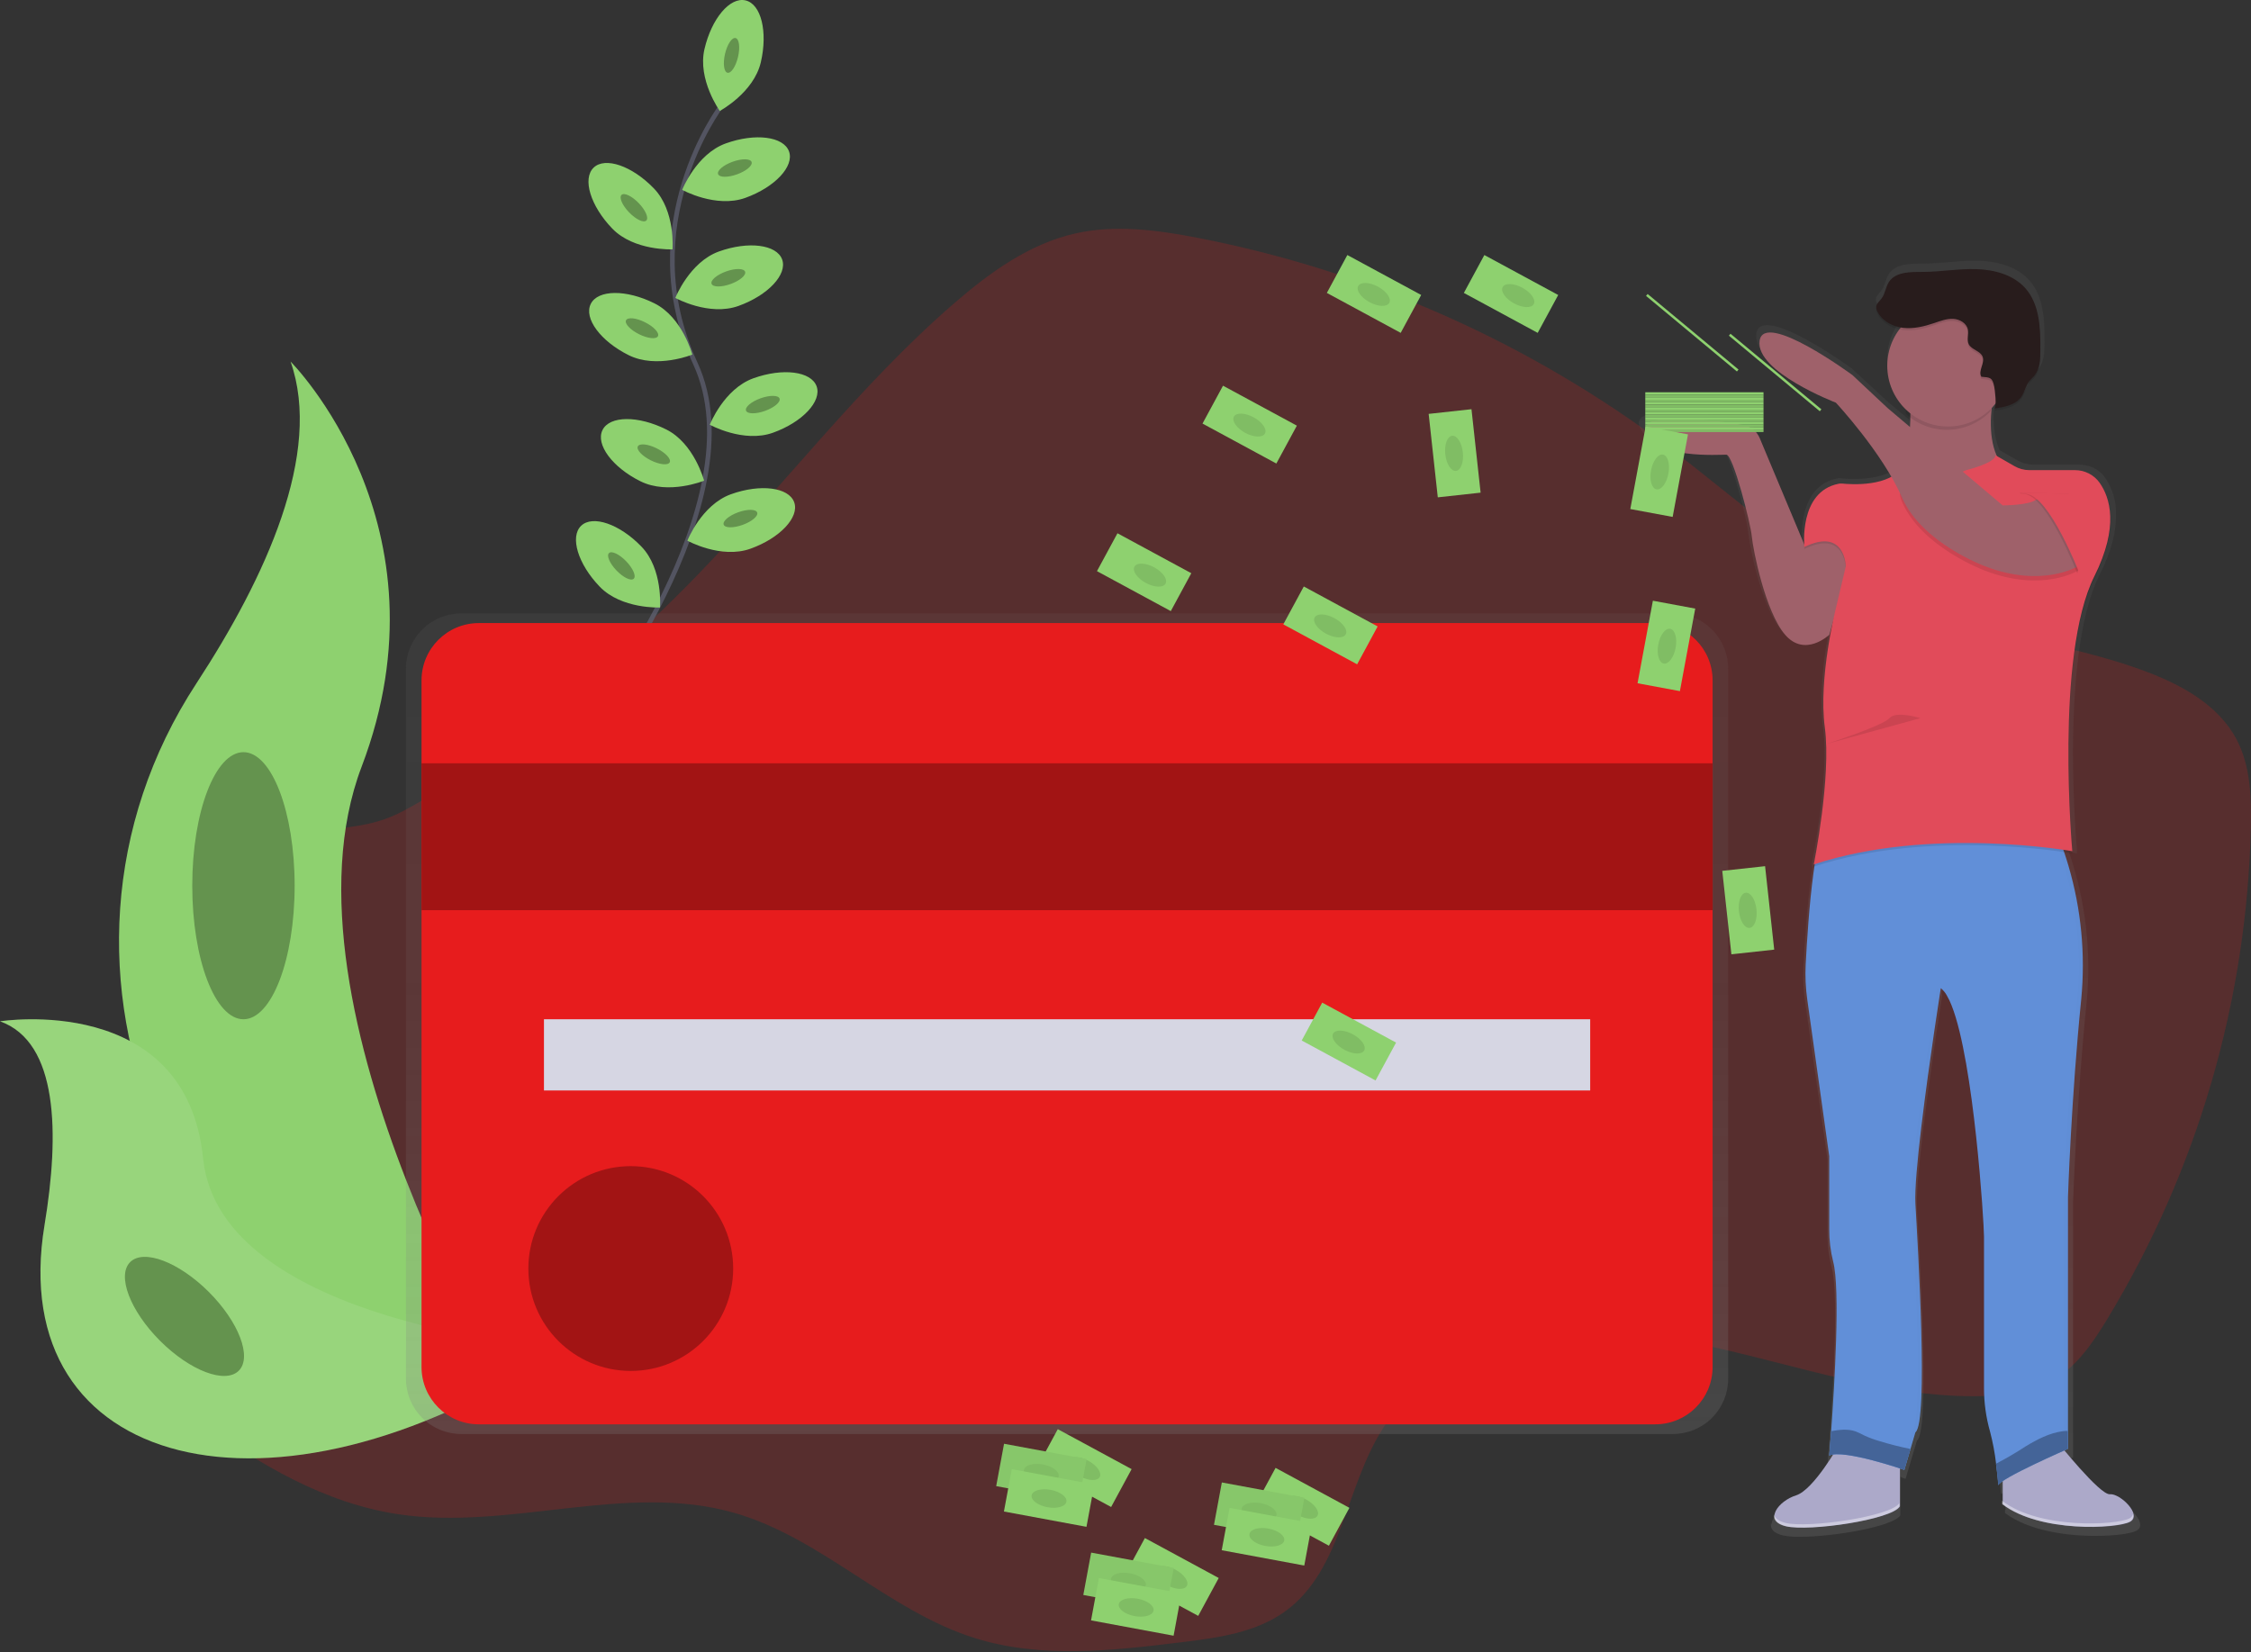 <svg width="974" height="715" viewBox="0 0 974 715" fill="none" xmlns="http://www.w3.org/2000/svg">
<rect x="0" y="0" width="974" height="715" fill="#333333" stroke="none"/>
<g clip-path="url(#clip0_131_2)">
<path opacity="0.2" d="M128.9 362C116.09 365.87 104.1 375.24 100.9 388.24C97.24 403.18 105.68 418.24 106.9 433.58C110.84 483.84 39.34 519.3 49.54 568.67C53.59 588.3 69.96 602.74 86.09 614.67C111.93 633.72 140.6 650.55 172.35 655.3C220.54 662.52 270.89 641.3 317.73 654.71C355.51 665.53 384.42 697.24 421.94 708.94C450.5 717.85 481.27 714.34 510.94 710.73C526.94 708.79 543.7 706.55 556.61 696.95C580.61 679.08 582.12 643.79 598.19 618.5C623.01 579.5 677.43 571.84 723.06 579.42C768.69 587 813 605.66 859.23 604.14C869.11 603.81 879.23 602.47 887.85 597.62C898.33 591.73 905.41 581.35 911.67 571.08C950.795 506.648 972.271 433.052 973.94 357.69C974.21 344.74 973.75 331.23 967.66 319.8C959.96 305.34 944.57 296.69 929.25 290.87C892.46 276.87 851.82 274.58 815.77 258.79C781 243.56 752.84 216.85 722.56 193.96C662.218 148.432 592.277 117.284 518.07 102.89C500.68 99.53 482.63 97.13 465.35 101.01C445.44 105.48 428.28 117.89 412.85 131.25C371.8 166.79 338.9 210.64 301.07 249.59C274.973 276.451 246.556 300.956 216.15 322.82C202.15 332.91 187.27 344.89 171.67 352.35C157.39 359.17 144 357.45 128.9 362Z" fill="#E71C1D"/>
<path d="M311.88 46.14C311.88 46.14 273.23 97.47 300.88 157.3C328.53 217.13 252.69 313.26 252.69 313.26" stroke="#535461" stroke-width="2" stroke-miterlimit="10"/>
<path d="M329.21 26.93C326.14 40.14 311.45 48.01 311.45 48.01C311.45 48.01 301.75 34.46 304.82 21.25C307.89 8.04 315.82 -1.4 322.58 0.17C329.34 1.74 332.28 13.72 329.21 26.93Z" fill="#8ED16F"/>
<path d="M319.343 24.628C320.308 20.481 319.83 16.826 318.276 16.464C316.721 16.102 314.679 19.171 313.714 23.318C312.748 27.465 313.226 31.121 314.781 31.482C316.335 31.844 318.378 28.775 319.343 24.628Z" fill="#8ED16F"/>
<path opacity="0.3" d="M319.343 24.628C320.308 20.481 319.83 16.826 318.276 16.464C316.721 16.102 314.679 19.171 313.714 23.318C312.748 27.465 313.226 31.121 314.781 31.482C316.335 31.844 318.378 28.775 319.343 24.628Z" fill="black"/>
<path d="M322.53 85.62C309.77 90.22 295.18 82.16 295.18 82.16C295.18 82.16 301.28 66.65 314.05 62.06C326.82 57.47 339.05 59.06 341.4 65.52C343.75 71.98 335.29 81.02 322.53 85.62Z" fill="#8ED16F"/>
<path d="M318.946 75.435C322.948 73.987 325.753 71.597 325.21 70.097C324.668 68.597 320.983 68.554 316.98 70.002C312.978 71.45 310.173 73.84 310.716 75.34C311.258 76.84 314.943 76.883 318.946 75.435Z" fill="#8ED16F"/>
<path opacity="0.3" d="M318.946 75.435C322.948 73.987 325.753 71.597 325.21 70.097C324.668 68.597 320.983 68.554 316.98 70.002C312.978 71.45 310.173 73.84 310.716 75.34C311.258 76.84 314.943 76.883 318.946 75.435Z" fill="black"/>
<path d="M319.56 132.39C306.8 136.99 292.21 128.93 292.21 128.93C292.21 128.93 298.31 113.42 311.08 108.83C323.85 104.24 336.08 105.83 338.43 112.29C340.78 118.75 332.32 127.8 319.56 132.39Z" fill="#8ED16F"/>
<path d="M316.124 122.912C320.131 121.47 322.94 119.083 322.4 117.581C321.859 116.08 318.173 116.031 314.167 117.474C310.16 118.916 307.351 121.303 307.891 122.805C308.432 124.306 312.118 124.354 316.124 122.912Z" fill="#8ED16F"/>
<path opacity="0.3" d="M316.124 122.912C320.131 121.47 322.94 119.083 322.4 117.581C321.859 116.08 318.173 116.031 314.167 117.474C310.16 118.916 307.351 121.303 307.891 122.805C308.432 124.306 312.118 124.354 316.124 122.912Z" fill="black"/>
<path d="M334.47 187.26C321.71 191.86 307.12 183.8 307.12 183.8C307.12 183.8 313.22 168.29 325.99 163.7C338.76 159.11 350.99 160.7 353.34 167.16C355.69 173.62 347.23 182.69 334.47 187.26Z" fill="#8ED16F"/>
<path d="M331.036 177.806C335.043 176.364 337.852 173.977 337.312 172.476C336.771 170.974 333.085 170.926 329.078 172.368C325.072 173.81 322.263 176.197 322.803 177.699C323.344 179.201 327.03 179.249 331.036 177.806Z" fill="#8ED16F"/>
<path opacity="0.3" d="M331.036 177.806C335.043 176.364 337.852 173.977 337.312 172.476C336.771 170.974 333.085 170.926 329.078 172.368C325.072 173.81 322.263 176.197 322.803 177.699C323.344 179.201 327.03 179.249 331.036 177.806Z" fill="black"/>
<path d="M324.77 237.44C312.01 242.04 297.42 233.98 297.42 233.98C297.42 233.98 303.52 218.47 316.29 213.88C329.06 209.29 341.29 210.88 343.64 217.34C345.99 223.8 337.54 232.85 324.77 237.44Z" fill="#8ED16F"/>
<path d="M321.363 227.134C325.366 225.686 328.171 223.296 327.628 221.796C327.086 220.296 323.401 220.253 319.398 221.701C315.396 223.148 312.591 225.538 313.133 227.039C313.676 228.539 317.361 228.582 321.363 227.134Z" fill="#8ED16F"/>
<path opacity="0.3" d="M321.363 227.134C325.366 225.686 328.171 223.296 327.628 221.796C327.086 220.296 323.401 220.253 319.398 221.701C315.396 223.148 312.591 225.538 313.133 227.039C313.676 228.539 317.361 228.582 321.363 227.134Z" fill="black"/>
<path d="M264.92 98.91C274.34 108.67 290.99 107.91 290.99 107.91C290.99 107.91 292.36 91.3 282.94 81.54C273.52 71.78 261.85 67.76 256.87 72.54C251.89 77.32 255.5 89.15 264.92 98.91Z" fill="#8ED16F"/>
<path d="M279.643 95.446C280.792 94.338 279.325 90.956 276.368 87.892C273.41 84.829 270.082 83.244 268.934 84.352C267.785 85.461 269.252 88.843 272.209 91.906C275.167 94.97 278.495 96.555 279.643 95.446Z" fill="#8ED16F"/>
<path opacity="0.3" d="M279.643 95.446C280.792 94.338 279.325 90.956 276.368 87.892C273.41 84.829 270.082 83.244 268.934 84.352C267.785 85.461 269.252 88.843 272.209 91.906C275.167 94.97 278.495 96.555 279.643 95.446Z" fill="black"/>
<path d="M259.51 253.9C268.93 263.66 285.58 262.9 285.58 262.9C285.58 262.9 286.95 246.29 277.53 236.53C268.11 226.77 256.44 222.75 251.46 227.53C246.48 232.31 250.09 244.14 259.51 253.9Z" fill="#8ED16F"/>
<path d="M274.219 250.45C275.368 249.341 273.901 245.959 270.944 242.896C267.986 239.832 264.658 238.247 263.51 239.356C262.361 240.464 263.828 243.847 266.785 246.91C269.743 249.974 273.071 251.558 274.219 250.45Z" fill="#8ED16F"/>
<path opacity="0.3" d="M274.219 250.45C275.368 249.341 273.901 245.959 270.944 242.896C267.986 239.832 264.658 238.247 263.51 239.356C262.361 240.464 263.828 243.847 266.785 246.91C269.743 249.974 273.071 251.558 274.219 250.45Z" fill="black"/>
<path d="M272 153.69C284.14 159.75 299.57 153.45 299.57 153.45C299.57 153.45 295.32 137.34 283.19 131.28C271.06 125.22 258.71 125.28 255.62 131.52C252.53 137.76 259.86 147.63 272 153.69Z" fill="#8ED16F"/>
<path d="M284.689 145.484C285.402 144.056 282.891 141.357 279.081 139.455C275.271 137.554 271.604 137.171 270.891 138.599C270.179 140.027 272.69 142.726 276.5 144.627C280.31 146.528 283.976 146.912 284.689 145.484Z" fill="#8ED16F"/>
<path opacity="0.3" d="M284.689 145.484C285.402 144.056 282.891 141.357 279.081 139.455C275.271 137.554 271.604 137.171 270.891 138.599C270.179 140.027 272.69 142.726 276.5 144.627C280.31 146.528 283.976 146.912 284.689 145.484Z" fill="black"/>
<path d="M277.09 208.26C289.23 214.32 304.66 208.02 304.66 208.02C304.66 208.02 300.41 191.91 288.28 185.85C276.15 179.79 263.8 179.85 260.71 186.09C257.62 192.33 265 202.26 277.09 208.26Z" fill="#8ED16F"/>
<path d="M289.783 200.061C290.496 198.633 287.985 195.934 284.175 194.032C280.365 192.131 276.698 191.748 275.986 193.176C275.273 194.604 277.784 197.303 281.594 199.204C285.404 201.106 289.071 201.489 289.783 200.061Z" fill="#8ED16F"/>
<path opacity="0.3" d="M289.783 200.061C290.496 198.633 287.985 195.934 284.175 194.032C280.365 192.131 276.698 191.748 275.986 193.176C275.273 194.604 277.784 197.303 281.594 199.204C285.404 201.106 289.071 201.489 289.783 200.061Z" fill="black"/>
<path d="M125.73 156.47C125.73 156.47 196.32 227.06 156.47 331.81C116.62 436.56 224.78 610.75 224.78 610.75C224.78 610.75 223.62 610.58 221.47 610.2C76.47 584.61 4.47 418.79 85.07 295.61C115 249.81 139.65 196.09 125.73 156.47Z" fill="#8ED16F"/>
<path d="M0 441.98C0 441.98 80.55 429.15 87.89 501.34C95.23 573.53 242.78 583.54 242.78 583.54C242.78 583.54 241.78 584.2 240.01 585.38C118.18 665.38 1.72 636.32 19.27 530.13C25.81 490.64 25.27 450.99 0 441.98Z" fill="#8ED16F"/>
<g opacity="0.3">
<path opacity="0.3" d="M0 441.98C0 441.98 80.55 429.15 87.89 501.34C95.23 573.53 242.78 583.54 242.78 583.54C242.78 583.54 241.78 584.2 240.01 585.38C118.18 665.38 1.72 636.32 19.27 530.13C25.81 490.64 25.27 450.99 0 441.98Z" fill="white"/>
</g>
<path d="M105.34 441.09C117.573 441.09 127.49 415.217 127.49 383.3C127.49 351.383 117.573 325.51 105.34 325.51C93.107 325.51 83.19 351.383 83.19 383.3C83.19 415.217 93.107 441.09 105.34 441.09Z" fill="#8ED16F"/>
<path opacity="0.3" d="M105.34 441.09C117.573 441.09 127.49 415.217 127.49 383.3C127.49 351.383 117.573 325.51 105.34 325.51C93.107 325.51 83.19 351.383 83.19 383.3C83.19 415.217 93.107 441.09 105.34 441.09Z" fill="black"/>
<path d="M103.316 593.182C109.147 587.351 103.353 572.104 90.376 559.127C77.399 546.15 62.152 540.357 56.322 546.187C50.491 552.018 56.285 567.264 69.262 580.242C82.239 593.219 97.486 599.012 103.316 593.182Z" fill="#8ED16F"/>
<path opacity="0.3" d="M103.316 593.182C109.147 587.351 103.353 572.104 90.376 559.127C77.399 546.15 62.152 540.357 56.322 546.187C50.491 552.018 56.285 567.264 69.262 580.242C82.239 593.219 97.486 599.012 103.316 593.182Z" fill="black"/>
<path d="M723.89 265.46H199.55C193.214 265.46 187.138 267.977 182.657 272.457C178.177 276.937 175.66 283.014 175.66 289.35V596.68C175.66 603.016 178.177 609.093 182.657 613.573C187.138 618.053 193.214 620.57 199.55 620.57H723.89C730.226 620.57 736.303 618.053 740.783 613.573C745.263 609.093 747.78 603.016 747.78 596.68V289.35C747.78 283.014 745.263 276.937 740.783 272.457C736.303 267.977 730.226 265.46 723.89 265.46V265.46Z" fill="url(#paint0_linear_131_2)"/>
<path d="M716.23 269.64H207.2C193.498 269.64 182.39 280.748 182.39 294.45V591.58C182.39 605.282 193.498 616.39 207.2 616.39H716.23C729.932 616.39 741.04 605.282 741.04 591.58V294.45C741.04 280.748 729.932 269.64 716.23 269.64Z" fill="#E71C1D"/>
<path d="M741.04 330.32H182.39V393.89H741.04V330.32Z" fill="#E71C1D"/>
<path opacity="0.3" d="M741.04 330.32H182.39V393.89H741.04V330.32Z" fill="black"/>
<path d="M688.07 441.09H235.37V471.91H688.07V441.09Z" fill="#D6D6E3"/>
<path d="M272.93 593.28C297.402 593.28 317.24 573.442 317.24 548.97C317.24 524.498 297.402 504.66 272.93 504.66C248.458 504.66 228.62 524.498 228.62 548.97C228.62 573.442 248.458 593.28 272.93 593.28Z" fill="#E71C1D"/>
<path opacity="0.3" d="M272.93 593.28C297.402 593.28 317.24 573.442 317.24 548.97C317.24 524.498 297.402 504.66 272.93 504.66C248.458 504.66 228.62 524.498 228.62 548.97C228.62 573.442 248.458 593.28 272.93 593.28Z" fill="black"/>
<path d="M709.28 184.14C709.995 186.402 711.514 188.323 713.55 189.54C722.74 195.61 742.72 194.32 745.12 194.32C745.63 194.32 746.3 195.23 747.04 196.76C750.57 204.04 756.04 225.38 756.41 230.18C756.9 235.99 762.3 263.18 771.14 273.31C771.41 273.62 771.68 273.91 771.94 274.18C780.61 282.89 790.78 273.31 790.78 273.31L792.24 268.24C791.83 270.24 791.37 272.57 790.91 275.18C790.68 276.49 790.45 277.88 790.23 279.31C788.913 287.368 788.221 295.515 788.16 303.68C788.138 306.644 788.265 309.608 788.54 312.56C788.62 313.38 788.71 314.19 788.82 314.98C789.272 318.575 789.492 322.196 789.48 325.82C789.4 347.34 783.91 374.11 783.91 374.11L784.12 374.04C783.99 374.71 783.91 375.04 783.91 375.04L784.23 374.94C784.077 375.933 783.93 376.95 783.79 377.99C781.93 391.49 780.86 408.29 780.35 417.99C780.086 423.107 780.314 428.237 781.03 433.31L790.79 502.02V534.02C790.757 538.869 791.349 543.702 792.55 548.4C795.73 560.49 793.11 602.69 791.64 622.71C791.23 628.17 790.91 631.99 790.82 633.09V633.42L791.1 633.31C791.1 633.54 791.1 633.66 791.1 633.66C791.517 633.482 791.953 633.354 792.4 633.28C788.53 639.28 781.52 649.2 776.13 650.87C772.954 651.838 770.128 653.711 768 656.26L767.86 656.45L767.66 656.73C766.994 657.622 766.589 658.681 766.49 659.79C766.412 659.599 766.352 659.402 766.31 659.2C765.9 661.43 767.24 663.47 771.45 664.46C773.905 664.928 776.402 665.13 778.9 665.06C793.5 665.06 819.41 660.57 822.27 655.74V639.08L822.74 639.23V639.38L824.53 639.97L829.44 623.49C835.33 619.13 830.44 541.1 829.44 523.17C828.54 506.83 838.65 441.83 840.44 430.38L840.2 430.09L840.47 428.42C840.83 428.681 841.165 428.976 841.47 429.3C842.058 429.998 842.57 430.755 843 431.56C843.845 432.991 844.571 434.49 845.17 436.04C855.05 460.68 859.5 531.14 859.5 537.46V603.72C859.48 610.259 860.389 616.767 862.2 623.05C863.107 626.357 863.809 629.716 864.3 633.11C864.51 634.44 864.69 635.76 864.86 637.02C865.03 638.28 865.2 639.72 865.33 640.9C865.33 641.21 865.4 641.51 865.43 641.79C865.46 642.07 865.43 642.06 865.43 642.2C865.7 644.81 865.84 646.52 865.84 646.52C865.877 646.377 865.945 646.244 866.04 646.13L866.09 646.76C866.161 646.521 866.295 646.307 866.48 646.14C866.887 645.741 867.329 645.38 867.8 645.06V653.48L867.56 653.3V654.75C877.74 662.43 894.31 664.75 907.03 664.66C915.28 664.66 921.96 663.66 924.28 662.5C927.6 660.87 925.78 657.07 922.76 654.16C920.42 651.9 917.37 650.16 915.44 650.38C912.22 650.73 901.21 638.26 895.44 631.43L896.09 631.14L897.01 630.74V520.26C897.01 520.26 898.49 476.64 902.9 433.5C904.993 411.754 902.419 389.811 895.35 369.14L895.21 368.73L896.55 368.94C897.97 369.16 898.73 369.29 898.73 369.29C898.73 369.29 898.73 368.95 898.64 368.29H898.73C898.73 368.29 897.01 349.58 896.99 326.08C896.99 299.44 899.24 266.96 908.55 248.58C913.91 238 915.7 229.58 915.55 222.94C915.784 217.097 914.102 211.338 910.76 206.54C909.358 204.608 907.452 203.1 905.25 202.18L905.06 202.07H904.96C903.352 201.419 901.635 201.08 899.9 201.07H879.79C877.463 201.072 875.174 200.469 873.15 199.32L865.28 194.86C862.66 189.13 862.28 182.03 862.84 175.37C862.84 174.84 862.94 174.31 862.99 173.79L863.56 173.19C864 172.72 864.41 172.19 864.81 171.74C864.801 172.135 864.771 172.529 864.72 172.92C864.62 173.55 864.45 173.92 864.18 174C868.48 173.44 873.28 172.59 875.92 169.27C876.03 169.14 876.13 169 876.23 168.86C877.01 167.597 877.657 166.257 878.16 164.86C878.53 163.906 879.024 163.005 879.63 162.18C880.29 161.32 881.15 160.62 881.86 159.8L881.98 159.66C884.51 156.66 884.65 152.36 884.68 148.44C884.73 138.92 884.45 128.44 878.08 121.3C872.79 115.36 864.35 113.11 856.34 112.85C848.33 112.59 840.34 114.03 832.34 114.07C826.9 114.07 820.34 113.98 817.34 118.48C815.87 120.69 815.69 123.58 814.09 125.7C813.17 126.92 811.76 127.97 811.68 129.49C811.67 130.191 811.85 130.882 812.2 131.49V131.56C814.14 135.38 818.26 137.76 822.56 138.51C821.833 139.385 821.165 140.307 820.56 141.27C817.935 145.467 816.548 150.32 816.56 155.27C816.56 155.85 816.56 156.42 816.62 156.99C817.066 163.714 820.064 170.013 825 174.6C824.92 175.16 824.84 175.72 824.75 176.27L824.93 176.43C825.497 176.943 826.087 177.43 826.7 177.89L826.92 178.06C826.92 178.41 826.92 178.76 826.92 179.06C826.92 179.64 826.92 180.23 826.86 180.8C826.8 181.37 826.86 181.72 826.8 182.18L826.67 182.07L816.9 173.91L801.19 159.37C801.19 159.37 761.91 130.78 759.94 144.37C759.702 146.784 760.368 149.2 761.81 151.15C769.02 162.15 793.81 171.51 793.81 171.51C793.81 171.51 808.59 187.14 818.48 203.99C818.13 204.18 817.78 204.36 817.41 204.53C808.61 208.62 795.77 206.89 795.77 206.89C780.94 209.2 779.6 225.45 779.68 232.02C779.68 232.33 779.68 232.63 779.68 232.9C779.68 233.17 779.68 233.23 779.68 233.38L760 187.17L759.94 187.03C759.298 185.526 758.287 184.207 757.001 183.197C755.714 182.187 754.194 181.517 752.58 181.25C739.42 179.04 706.53 174.43 709.28 184.14ZM791.67 633.14C791.957 633.072 792.248 633.018 792.54 632.98L792.45 633.12L791.67 633.14Z" fill="url(#paint1_linear_131_2)"/>
<path d="M890 623.69C890 623.69 908.64 647.12 912.95 646.64C917.26 646.16 927.29 655.72 921.56 658.64C915.83 661.56 882.84 663.42 866.56 650.99V632.26L890 623.69Z" fill="#ACA9C9"/>
<path d="M795.81 625.12C795.81 625.12 784.81 644.72 777.17 647.12C769.53 649.52 762.83 658.12 772.87 660.51C782.91 662.9 818.77 657.64 822.11 651.9V626.55L795.81 625.12Z" fill="#ACA9C9"/>
<path d="M782 432.57L791.5 500.35V531.86C791.471 536.64 792.049 541.405 793.22 546.04C796.32 557.97 793.77 599.59 792.33 619.34C791.86 625.78 791.5 629.9 791.5 629.9C797.71 627.03 824.01 636.11 824.01 636.11L826.67 627.06L828.79 619.86C834.53 615.56 829.79 538.59 828.79 520.86C828.14 508.75 833.54 469.49 837 445.96C838 439.31 838.81 433.96 839.3 430.74C839.61 428.74 839.78 427.63 839.78 427.63C840.834 428.489 841.71 429.546 842.36 430.74C843.183 432.153 843.889 433.632 844.47 435.16C854.09 459.47 858.47 528.97 858.47 535.16V600.52C858.45 606.968 859.336 613.388 861.1 619.59C862.284 624.114 863.15 628.715 863.69 633.36C864.37 638.55 864.69 642.73 864.69 642.73C865.17 639.86 894.81 626.95 894.81 626.95V517.95C894.81 517.95 896.24 474.95 900.55 432.37C902.402 413.002 900.535 393.458 895.05 374.79C893.86 370.72 892.67 367.27 891.64 364.54C889.89 359.89 888.64 357.32 888.64 357.32H791C789.36 357.63 788 360.93 786.77 365.94C785.97 369.3 785.27 373.42 784.66 377.94C782.85 391.25 781.81 407.82 781.31 417.4C781.058 422.467 781.289 427.547 782 432.57V432.57Z" fill="#618FD8"/>
<g opacity="0.1">
<path opacity="0.1" d="M893.09 627.26V518.26C893.09 518.26 894.52 475.26 898.83 432.68C903.14 390.1 886.83 357.62 886.83 357.62H888.74C888.74 357.62 904.99 390.13 900.74 432.68C896.49 475.23 895 518.26 895 518.26V627.26C895 627.26 865.36 640.17 864.88 643.04C864.88 643.04 864.88 642.4 864.73 641.3C871.19 636.81 893.09 627.26 893.09 627.26Z" fill="black"/>
<path opacity="0.1" d="M794.37 629.6C793.468 629.619 792.577 629.802 791.74 630.14V629.66C792.614 629.572 793.493 629.552 794.37 629.6V629.6Z" fill="black"/>
<path opacity="0.1" d="M827.12 620.1C832.86 615.8 828.12 538.83 827.12 521.1C826.12 503.37 838.12 427.88 838.12 427.88C838.748 428.365 839.304 428.938 839.77 429.58C838.01 440.86 828.17 504.99 829.04 521.1C830.04 538.79 834.78 615.76 829.04 620.1L824.26 636.35L822.52 635.77L827.12 620.1Z" fill="black"/>
</g>
<path d="M801.54 239.31L791.54 274.69C791.54 274.69 781.02 284.69 772.42 274.69C763.82 264.69 758.52 237.88 758 232.14C757.48 226.4 749.87 196.76 747 196.76C744.13 196.76 715.45 198.67 712.1 186.76C709.42 177.18 741.44 181.76 754.26 183.91C755.839 184.179 757.324 184.842 758.577 185.839C759.831 186.835 760.812 188.133 761.43 189.61L781.09 236.56C781.09 236.56 791.5 224.49 801.54 239.31Z" fill="#9F616A"/>
<path d="M866.08 157.08C866.08 157.08 853.65 191.98 869.43 204.41C885.21 216.84 813 220.19 813 220.19L822.8 210.87C822.8 210.87 829.73 183.38 824.95 160.43L866.08 157.08Z" fill="#9F616A"/>
<path opacity="0.1" d="M850.78 204.41C850.78 204.41 863.45 201.3 863.45 197.96L874.68 204.41H902.89C902.89 204.41 923.45 215.88 906.24 250.31C889.03 284.74 896.68 369.31 896.68 369.31C896.68 369.31 835.49 358.31 784.81 375.05C784.81 375.05 792.46 337.28 789.59 315.77C786.72 294.26 794.37 264.14 794.37 264.14L798.67 245.97C798.67 245.97 798.43 228.97 780.74 237.6C780.74 237.6 778.11 212.98 796.28 210.11C796.28 210.11 817.28 212.98 823.53 202.46C823.53 202.5 837.4 210.63 850.78 204.41Z" fill="black"/>
<path d="M850.78 203.46C850.78 203.46 863.45 200.35 863.45 197.01L871.68 201.74C873.646 202.867 875.873 203.46 878.14 203.46H897.87C899.932 203.454 901.966 203.939 903.804 204.874C905.642 205.81 907.231 207.169 908.44 208.84C912.97 215.21 917.03 227.77 906.24 249.36C889.03 283.78 896.68 368.36 896.68 368.36C896.68 368.36 835.49 357.36 784.81 374.1C784.81 374.1 792.46 336.33 789.59 314.82C786.72 293.31 794.37 263.26 794.37 263.26L798.67 245.09C798.67 245.09 798.43 228.09 780.74 236.72C780.74 236.72 778.18 212.78 795.53 209.36C796.012 209.253 796.508 209.219 797 209.26C800.71 209.65 818 210.9 823.54 201.53C823.53 201.54 837.4 209.67 850.78 203.46Z" fill="#E14B5A"/>
<path opacity="0.1" d="M899.07 246.96C899.07 246.96 883.77 256.52 858.91 246.96C858.91 246.96 831.66 236.96 823.05 217.32C814.44 197.68 866.55 220.67 866.55 220.67C866.55 220.67 877.55 220.67 880.89 218.28C884.23 215.89 907.67 236.44 899.07 246.96Z" fill="black"/>
<path d="M899.07 245.05C899.07 245.05 883.77 254.61 858.91 245.05C858.91 245.05 831.66 235.05 823.05 215.41C814.44 195.77 794.37 174.26 794.37 174.26C794.37 174.26 759.47 160.87 761.37 147.49C763.27 134.11 801.53 162.31 801.53 162.31L816.83 176.65L866.55 218.72C866.55 218.72 877.55 218.72 880.89 216.33C884.23 213.94 907.67 234.53 899.07 245.05Z" fill="#9F616A"/>
<path opacity="0.1" d="M824.49 161.86L865.6 158.51C863.487 164.83 862.049 171.357 861.31 177.98C856.531 182.936 849.997 185.817 843.114 186.004C836.232 186.191 829.551 183.669 824.51 178.98C825.558 173.321 825.551 167.517 824.49 161.86V161.86Z" fill="black"/>
<path d="M842.9 184.57C857.419 184.57 869.19 172.8 869.19 158.28C869.19 143.76 857.419 131.99 842.9 131.99C828.38 131.99 816.61 143.76 816.61 158.28C816.61 172.8 828.38 184.57 842.9 184.57Z" fill="#9F616A"/>
<path opacity="0.1" d="M857.33 163.99C855.79 161.45 858.92 158.14 857.89 155.36C856.94 152.8 853.16 152.36 851.89 149.97C850.89 148.04 851.89 145.67 851.49 143.54C850.92 140.79 847.96 139.08 845.15 138.94C842.34 138.8 839.63 139.85 836.96 140.75C832.61 142.22 828.03 143.35 823.47 142.83C818.91 142.31 814.36 139.83 812.33 135.76C811.998 135.167 811.823 134.499 811.82 133.82C811.9 132.32 813.28 131.29 814.17 130.09C815.73 128 815.91 125.15 817.33 122.97C820.23 118.53 826.6 118.64 831.9 118.62C839.7 118.62 847.46 117.16 855.26 117.42C863.06 117.68 871.26 119.89 876.43 125.75C882.63 132.8 882.91 143.12 882.86 152.52C882.86 156.39 882.7 160.6 880.23 163.59C879.51 164.46 878.63 165.18 877.94 166.07C876.44 168.07 876.04 170.63 874.63 172.66C872.13 176.27 867.25 177.15 862.9 177.73C864.18 177.56 863.12 168.99 862.9 168.2C862.06 164.26 861.15 164.34 857.33 163.99Z" fill="black"/>
<path d="M857.33 163.04C855.79 160.5 858.92 157.19 857.89 154.41C856.94 151.85 853.16 151.41 851.89 149.02C850.89 147.09 851.89 144.72 851.49 142.59C850.92 139.84 847.96 138.13 845.15 137.99C842.34 137.85 839.63 138.9 836.96 139.8C832.61 141.27 828.03 142.4 823.47 141.88C818.91 141.36 814.36 138.88 812.33 134.81C811.998 134.217 811.823 133.549 811.82 132.87C811.9 131.37 813.28 130.34 814.17 129.14C815.73 127.05 815.91 124.2 817.33 122.02C820.23 117.58 826.6 117.69 831.9 117.67C839.7 117.67 847.46 116.21 855.26 116.47C863.06 116.73 871.26 118.94 876.43 124.8C882.63 131.85 882.91 142.17 882.86 151.57C882.86 155.44 882.7 159.65 880.23 162.64C879.51 163.51 878.63 164.23 877.94 165.12C876.44 167.12 876.04 169.68 874.63 171.71C872.13 175.32 867.25 176.2 862.9 176.78C864.18 176.61 863.12 168.04 862.9 167.25C862.06 163.26 861.15 163.38 857.33 163.04Z" fill="#281C1C"/>
<path opacity="0.1" d="M898.83 248.16C898.83 248.16 885.92 214.69 875.88 213.74C865.84 212.79 895 213.74 895 213.74L904.56 230.95L898.83 248.16Z" fill="black"/>
<path d="M899.79 248.16C899.79 248.16 886.88 214.69 876.84 213.74C866.8 212.79 895.96 213.74 895.96 213.74L905.52 230.95L899.79 248.16Z" fill="#E14B5A"/>
<path d="M863.65 633.44C864.33 638.63 864.65 642.81 864.65 642.81C865.13 639.94 894.77 627.03 894.77 627.03V619.26C894.015 619.232 893.259 619.269 892.51 619.37C886.76 620.14 881.43 622.93 876.51 625.91C872.354 628.638 868.062 631.151 863.65 633.44V633.44Z" fill="#618FD8"/>
<path opacity="0.3" d="M863.65 633.44C864.33 638.63 864.65 642.81 864.65 642.81C865.13 639.94 894.77 627.03 894.77 627.03V619.26C894.015 619.232 893.259 619.269 892.51 619.37C886.76 620.14 881.43 622.93 876.51 625.91C872.354 628.638 868.062 631.151 863.65 633.44V633.44Z" fill="black"/>
<path d="M791.5 629.9C797.71 627.03 824.01 636.11 824.01 636.11L826.67 627.06C822.08 626.13 817.52 624.97 813.04 623.59C810.948 622.985 808.903 622.229 806.92 621.33C805.596 620.622 804.234 619.988 802.84 619.43C799.41 618.25 795.84 618.75 792.32 619.34C791.86 625.78 791.5 629.9 791.5 629.9Z" fill="#618FD8"/>
<path opacity="0.3" d="M791.5 629.9C797.71 627.03 824.01 636.11 824.01 636.11L826.67 627.06C822.08 626.13 817.52 624.97 813.04 623.59C810.948 622.985 808.903 622.229 806.92 621.33C805.596 620.622 804.234 619.988 802.84 619.43C799.41 618.25 795.84 618.75 792.32 619.34C791.86 625.78 791.5 629.9 791.5 629.9Z" fill="black"/>
<path opacity="0.4" d="M921.3 657.15C921.7 656.979 922.055 656.719 922.34 656.39C922.624 656.06 922.829 655.671 922.94 655.25C923.118 655.91 923.05 656.611 922.748 657.224C922.446 657.837 921.932 658.319 921.3 658.58C915.56 661.45 882.58 663.36 866.3 650.93V649.5C882.58 661.93 915.56 660.02 921.3 657.15Z" fill="white"/>
<path opacity="0.4" d="M772.62 659.06C782.62 661.45 818.52 656.19 821.86 650.45V651.88C818.51 657.62 782.66 662.88 772.62 660.49C768.52 659.49 767.21 657.49 767.62 655.3C767.94 656.92 769.44 658.26 772.62 659.06Z" fill="white"/>
<path opacity="0.1" d="M830.94 310.79C830.94 310.79 820.42 307.44 817.55 310.79C814.68 314.14 790.15 321.99 790.15 321.99" fill="black"/>
<path d="M711.91 179.43H763.06V178.35H711.91V179.43Z" fill="#8ED16F"/>
<path d="M711.91 180.51H763.06V179.43H711.91V180.51Z" fill="#8ED16F"/>
<path opacity="0.1" d="M711.91 180.51H763.06V179.43H711.91V180.51Z" fill="black"/>
<path d="M711.91 181.59H763.06V180.51H711.91V181.59Z" fill="#8ED16F"/>
<path d="M711.91 182.66H763.06V181.58H711.91V182.66Z" fill="#8ED16F"/>
<path opacity="0.1" d="M711.91 182.66H763.06V181.58H711.91V182.66Z" fill="black"/>
<path d="M711.91 183.74H763.06V182.66H711.91V183.74Z" fill="#8ED16F"/>
<path d="M711.91 184.81H763.06V183.73H711.91V184.81Z" fill="#8ED16F"/>
<path opacity="0.1" d="M711.91 184.81H763.06V183.73H711.91V184.81Z" fill="black"/>
<path d="M711.91 185.89H763.06V184.81H711.91V185.89Z" fill="#8ED16F"/>
<path d="M711.91 186.96H763.06V185.88H711.91V186.96Z" fill="#8ED16F"/>
<path opacity="0.1" d="M711.91 186.96H763.06V185.88H711.91V186.96Z" fill="black"/>
<path d="M711.91 170.83H763.06V169.75H711.91V170.83Z" fill="#8ED16F"/>
<path d="M748.09 145.26L787.416 177.968L788.107 177.137L748.78 144.43L748.09 145.26Z" fill="#8ED16F"/>
<path d="M712.236 128.052L751.562 160.76L752.253 159.929L712.926 127.222L712.236 128.052Z" fill="#8ED16F"/>
<path d="M711.91 171.9H763.06V170.82H711.91V171.9Z" fill="#8ED16F"/>
<path opacity="0.1" d="M711.91 171.9H763.06V170.82H711.91V171.9Z" fill="black"/>
<path d="M711.91 172.99H763.06V171.91H711.91V172.99Z" fill="#8ED16F"/>
<path d="M711.91 174.06H763.06V172.98H711.91V174.06Z" fill="#8ED16F"/>
<path opacity="0.1" d="M711.91 174.06H763.06V172.98H711.91V174.06Z" fill="black"/>
<path d="M711.91 175.13H763.06V174.05H711.91V175.13Z" fill="#8ED16F"/>
<path d="M711.91 176.21H763.06V175.13H711.91V176.21Z" fill="#8ED16F"/>
<path opacity="0.1" d="M711.91 176.21H763.06V175.13H711.91V176.21Z" fill="black"/>
<path d="M711.91 177.28H763.06V176.2H711.91V177.28Z" fill="#8ED16F"/>
<path d="M711.91 178.36H763.06V177.28H711.91V178.36Z" fill="#8ED16F"/>
<path opacity="0.1" d="M711.91 178.36H763.06V177.28H711.91V178.36Z" fill="black"/>
<path d="M705.426 220.293L723.753 223.696L730.386 187.977L712.06 184.573L705.426 220.293Z" fill="#8ED16F"/>
<path d="M721.917 204.946C722.689 200.792 721.633 197.112 719.558 196.727C717.484 196.342 715.177 199.397 714.406 203.551C713.634 207.705 714.691 211.385 716.765 211.77C718.839 212.155 721.146 209.1 721.917 204.946Z" fill="#8ED16F"/>
<path opacity="0.1" d="M721.917 204.946C722.689 200.792 721.633 197.112 719.558 196.727C717.484 196.342 715.177 199.397 714.406 203.551C713.634 207.705 714.691 211.385 716.765 211.77C718.839 212.155 721.146 209.1 721.917 204.946Z" fill="black"/>
<path d="M708.562 295.687L726.889 299.09L733.522 263.371L715.195 259.967L708.562 295.687Z" fill="#8ED16F"/>
<path d="M725.044 280.331C725.815 276.178 724.759 272.498 722.685 272.113C720.61 271.727 718.303 274.783 717.532 278.937C716.761 283.091 717.817 286.77 719.891 287.155C721.965 287.541 724.272 284.485 725.044 280.331Z" fill="#8ED16F"/>
<path opacity="0.1" d="M725.044 280.331C725.815 276.178 724.759 272.498 722.685 272.113C720.61 271.727 718.303 274.783 717.532 278.937C716.761 283.091 717.817 286.77 719.891 287.155C721.965 287.541 724.272 284.485 725.044 280.331Z" fill="black"/>
<path d="M642.277 110.371L633.405 126.764L665.357 144.055L674.228 127.661L642.277 110.371Z" fill="#8ED16F"/>
<path d="M663.66 131.588C664.673 129.732 662.479 126.582 658.762 124.554C655.044 122.527 651.209 122.388 650.196 124.244C649.183 126.101 651.376 129.25 655.094 131.278C658.812 133.306 662.647 133.445 663.66 131.588Z" fill="#8ED16F"/>
<path opacity="0.1" d="M663.66 131.588C664.673 129.732 662.479 126.582 658.762 124.554C655.044 122.527 651.209 122.388 650.196 124.244C649.183 126.101 651.376 129.25 655.094 131.278C658.812 133.306 662.647 133.445 663.66 131.588Z" fill="black"/>
<path d="M572.119 433.894L563.248 450.288L595.199 467.578L604.071 451.185L572.119 433.894Z" fill="#8ED16F"/>
<path d="M590.284 454.596C591.288 452.741 589.09 449.607 585.374 447.596C581.658 445.585 577.832 445.459 576.828 447.315C575.823 449.17 578.022 452.304 581.738 454.315C585.453 456.326 589.28 456.452 590.284 454.596Z" fill="#8ED16F"/>
<path opacity="0.1" d="M590.284 454.596C591.288 452.741 589.09 449.607 585.374 447.596C581.658 445.585 577.832 445.459 576.828 447.315C575.823 449.17 578.022 452.304 581.738 454.315C585.453 456.326 589.28 456.452 590.284 454.596Z" fill="black"/>
<path d="M529.194 166.912L520.323 183.305L552.274 200.596L561.146 184.202L529.194 166.912Z" fill="#8ED16F"/>
<path d="M547.35 187.599C548.354 185.743 546.156 182.609 542.44 180.598C538.725 178.588 534.898 178.462 533.894 180.317C532.89 182.173 535.088 185.307 538.804 187.318C542.52 189.328 546.346 189.454 547.35 187.599Z" fill="#8ED16F"/>
<path opacity="0.1" d="M547.35 187.599C548.354 185.743 546.156 182.609 542.44 180.598C538.725 178.588 534.898 178.462 533.894 180.317C532.89 182.173 535.088 185.307 538.804 187.318C542.52 189.328 546.346 189.454 547.35 187.599Z" fill="black"/>
<path d="M582.993 110.366L574.122 126.76L606.074 144.051L614.945 127.657L582.993 110.366Z" fill="#8ED16F"/>
<path d="M601.149 131.054C602.153 129.198 599.955 126.064 596.239 124.053C592.524 122.042 588.697 121.916 587.693 123.772C586.689 125.627 588.887 128.762 592.603 130.772C596.319 132.783 600.145 132.909 601.149 131.054Z" fill="#8ED16F"/>
<path opacity="0.1" d="M601.149 131.054C602.153 129.198 599.955 126.064 596.239 124.053C592.524 122.042 588.697 121.916 587.693 123.772C586.689 125.627 588.887 128.762 592.603 130.772C596.319 132.783 600.145 132.909 601.149 131.054Z" fill="black"/>
<path d="M636.706 177.086L618.177 179.112L622.125 215.227L640.655 213.201L636.706 177.086Z" fill="#8ED16F"/>
<path d="M630.002 203.792C632.1 203.563 633.427 199.972 632.968 195.772C632.509 191.572 630.437 188.354 628.339 188.583C626.242 188.812 624.914 192.403 625.373 196.603C625.833 200.803 627.905 204.021 630.002 203.792Z" fill="#8ED16F"/>
<path opacity="0.1" d="M630.002 203.792C632.1 203.563 633.427 199.972 632.968 195.772C632.509 191.572 630.437 188.354 628.339 188.583C626.242 188.812 624.914 192.403 625.373 196.603C625.833 200.803 627.905 204.021 630.002 203.792Z" fill="black"/>
<path d="M763.747 374.844L745.218 376.87L749.167 412.985L767.696 410.959L763.747 374.844Z" fill="#8ED16F"/>
<path d="M757.053 401.55C759.15 401.321 760.478 397.73 760.019 393.53C759.559 389.33 757.487 386.111 755.39 386.341C753.292 386.57 751.965 390.161 752.424 394.361C752.883 398.56 754.955 401.779 757.053 401.55Z" fill="#8ED16F"/>
<path opacity="0.1" d="M757.053 401.55C759.15 401.321 760.478 397.73 760.019 393.53C759.559 389.33 757.487 386.111 755.39 386.341C753.292 386.57 751.965 390.161 752.424 394.361C752.883 398.56 754.955 401.779 757.053 401.55Z" fill="black"/>
<path d="M564.15 253.803L555.278 270.197L587.23 287.488L596.101 271.094L564.15 253.803Z" fill="#8ED16F"/>
<path d="M582.3 274.504C583.304 272.649 581.106 269.514 577.39 267.504C573.674 265.493 569.848 265.367 568.844 267.222C567.84 269.078 570.038 272.212 573.754 274.223C577.469 276.234 581.296 276.36 582.3 274.504Z" fill="#8ED16F"/>
<path opacity="0.1" d="M582.3 274.504C583.304 272.649 581.106 269.514 577.39 267.504C573.674 265.493 569.848 265.367 568.844 267.222C567.84 269.078 570.038 272.212 573.754 274.223C577.469 276.234 581.296 276.36 582.3 274.504Z" fill="black"/>
<path d="M483.521 230.775L474.649 247.169L506.601 264.46L515.472 248.066L483.521 230.775Z" fill="#8ED16F"/>
<path d="M504.331 252.565C505.343 250.708 503.15 247.559 499.432 245.531C495.714 243.503 491.879 243.364 490.867 245.221C489.854 247.077 492.047 250.227 495.765 252.255C499.483 254.283 503.318 254.421 504.331 252.565Z" fill="#8ED16F"/>
<path opacity="0.1" d="M504.331 252.565C505.343 250.708 503.15 247.559 499.432 245.531C495.714 243.503 491.879 243.364 490.867 245.221C489.854 247.077 492.047 250.227 495.765 252.255C499.483 254.283 503.318 254.421 504.331 252.565Z" fill="black"/>
<path d="M457.698 618.482L448.826 634.876L480.778 652.166L489.649 635.773L457.698 618.482Z" fill="#8ED16F"/>
<path d="M475.853 639.174C476.857 637.319 474.658 634.184 470.943 632.174C467.227 630.163 463.401 630.037 462.396 631.892C461.392 633.748 463.591 636.882 467.306 638.893C471.022 640.904 474.848 641.03 475.853 639.174Z" fill="#8ED16F"/>
<path opacity="0.1" d="M475.853 639.174C476.857 637.319 474.658 634.184 470.943 632.174C467.227 630.163 463.401 630.037 462.396 631.892C461.392 633.748 463.591 636.882 467.306 638.893C471.022 640.904 474.848 641.03 475.853 639.174Z" fill="black"/>
<path d="M434.451 624.801L431.051 643.128L466.771 649.755L470.171 631.428L434.451 624.801Z" fill="#8ED16F"/>
<path opacity="0.05" d="M434.451 624.801L431.051 643.128L466.771 649.755L470.171 631.428L434.451 624.801Z" fill="black"/>
<path d="M458.097 638.906C458.481 636.831 455.426 634.525 451.272 633.754C447.118 632.984 443.438 634.04 443.053 636.115C442.668 638.189 445.724 640.495 449.878 641.266C454.032 642.037 457.712 640.98 458.097 638.906Z" fill="#8ED16F"/>
<path opacity="0.1" d="M458.097 638.906C458.481 636.831 455.426 634.525 451.272 633.754C447.118 632.984 443.438 634.04 443.053 636.115C442.668 638.189 445.724 640.495 449.878 641.266C454.032 642.037 457.712 640.98 458.097 638.906Z" fill="black"/>
<path d="M437.798 635.792L434.397 654.119L470.118 660.746L473.518 642.419L437.798 635.792Z" fill="#8ED16F"/>
<path d="M461.433 649.896C461.818 647.822 458.762 645.516 454.608 644.745C450.454 643.974 446.775 645.031 446.39 647.105C446.005 649.18 449.061 651.486 453.215 652.257C457.369 653.027 461.048 651.971 461.433 649.896Z" fill="#8ED16F"/>
<path opacity="0.1" d="M461.433 649.896C461.818 647.822 458.762 645.516 454.608 644.745C450.454 643.974 446.775 645.031 446.39 647.105C446.005 649.18 449.061 651.486 453.215 652.257C457.369 653.027 461.048 651.971 461.433 649.896Z" fill="black"/>
<path d="M495.387 665.6L486.515 681.994L518.467 699.284L527.338 682.891L495.387 665.6Z" fill="#8ED16F"/>
<path d="M513.552 686.292C514.556 684.437 512.358 681.303 508.642 679.292C504.926 677.281 501.1 677.155 500.096 679.01C499.092 680.866 501.29 684 505.006 686.011C508.721 688.022 512.548 688.148 513.552 686.292Z" fill="#8ED16F"/>
<path opacity="0.1" d="M513.552 686.292C514.556 684.437 512.358 681.303 508.642 679.292C504.926 677.281 501.1 677.155 500.096 679.01C499.092 680.866 501.29 684 505.006 686.011C508.721 688.022 512.548 688.148 513.552 686.292Z" fill="black"/>
<path d="M472.147 671.907L468.747 690.234L504.468 696.861L507.868 678.533L472.147 671.907Z" fill="#8ED16F"/>
<path opacity="0.05" d="M472.147 671.907L468.747 690.234L504.468 696.861L507.868 678.533L472.147 671.907Z" fill="black"/>
<path d="M495.783 686.011C496.168 683.937 493.112 681.631 488.958 680.86C484.804 680.089 481.124 681.146 480.74 683.22C480.355 685.295 483.41 687.601 487.564 688.372C491.719 689.142 495.398 688.086 495.783 686.011Z" fill="#8ED16F"/>
<path opacity="0.1" d="M495.783 686.011C496.168 683.937 493.112 681.631 488.958 680.86C484.804 680.089 481.124 681.146 480.74 683.22C480.355 685.295 483.41 687.601 487.564 688.372C491.719 689.142 495.398 688.086 495.783 686.011Z" fill="black"/>
<path d="M475.492 682.909L472.092 701.236L507.812 707.863L511.212 689.536L475.492 682.909Z" fill="#8ED16F"/>
<path d="M499.138 697.014C499.522 694.939 496.467 692.633 492.313 691.862C488.159 691.092 484.479 692.149 484.094 694.223C483.709 696.297 486.765 698.604 490.919 699.374C495.073 700.145 498.753 699.088 499.138 697.014Z" fill="#8ED16F"/>
<path opacity="0.1" d="M499.138 697.014C499.522 694.939 496.467 692.633 492.313 691.862C488.159 691.092 484.479 692.149 484.094 694.223C483.709 696.297 486.765 698.604 490.919 699.374C495.073 700.145 498.753 699.088 499.138 697.014Z" fill="black"/>
<path d="M551.935 635.235L543.063 651.629L575.015 668.919L583.886 652.526L551.935 635.235Z" fill="#8ED16F"/>
<path d="M570.081 655.922C571.085 654.067 568.887 650.933 565.171 648.922C561.455 646.911 557.629 646.785 556.625 648.641C555.621 650.496 557.819 653.63 561.535 655.641C565.25 657.652 569.077 657.778 570.081 655.922Z" fill="#8ED16F"/>
<path opacity="0.1" d="M570.081 655.922C571.085 654.067 568.887 650.933 565.171 648.922C561.455 646.911 557.629 646.785 556.625 648.641C555.621 650.496 557.819 653.63 561.535 655.641C565.25 657.652 569.077 657.778 570.081 655.922Z" fill="black"/>
<path d="M528.69 641.547L525.29 659.875L561.01 666.501L564.41 648.174L528.69 641.547Z" fill="#8ED16F"/>
<path opacity="0.05" d="M528.69 641.547L525.29 659.875L561.01 666.501L564.41 648.174L528.69 641.547Z" fill="black"/>
<path d="M552.326 655.652C552.71 653.578 549.655 651.271 545.501 650.501C541.347 649.73 537.667 650.787 537.282 652.861C536.897 654.936 539.953 657.242 544.107 658.013C548.261 658.783 551.941 657.726 552.326 655.652Z" fill="#8ED16F"/>
<path opacity="0.1" d="M552.326 655.652C552.71 653.578 549.655 651.271 545.501 650.501C541.347 649.73 537.667 650.787 537.282 652.861C536.897 654.936 539.953 657.242 544.107 658.013C548.261 658.783 551.941 657.726 552.326 655.652Z" fill="black"/>
<path d="M532.035 652.548L528.635 670.875L564.355 677.502L567.755 659.175L532.035 652.548Z" fill="#8ED16F"/>
<path d="M555.68 666.655C556.065 664.58 553.01 662.274 548.855 661.503C544.701 660.733 541.022 661.789 540.637 663.864C540.252 665.938 543.308 668.244 547.462 669.015C551.616 669.786 555.295 668.729 555.68 666.655Z" fill="#8ED16F"/>
<path opacity="0.1" d="M555.68 666.655C556.065 664.58 553.01 662.274 548.855 661.503C544.701 660.733 541.022 661.789 540.637 663.864C540.252 665.938 543.308 668.244 547.462 669.015C551.616 669.786 555.295 668.729 555.68 666.655Z" fill="black"/>
</g>
<defs>
<linearGradient id="paint0_linear_131_2" x1="461.72" y1="620.57" x2="461.72" y2="265.46" gradientUnits="userSpaceOnUse">
<stop stop-color="#808080" stop-opacity="0.25"/>
<stop offset="0.54" stop-color="#808080" stop-opacity="0.12"/>
<stop offset="1" stop-color="#808080" stop-opacity="0.1"/>
</linearGradient>
<linearGradient id="paint1_linear_131_2" x1="817.62" y1="665.04" x2="817.62" y2="112.86" gradientUnits="userSpaceOnUse">
<stop stop-color="#808080" stop-opacity="0.25"/>
<stop offset="0.54" stop-color="#808080" stop-opacity="0.12"/>
<stop offset="1" stop-color="#808080" stop-opacity="0.1"/>
</linearGradient>
<clipPath id="clip0_131_2">
<rect width="974" height="714.52" fill="white"/>
</clipPath>
</defs>
</svg>
